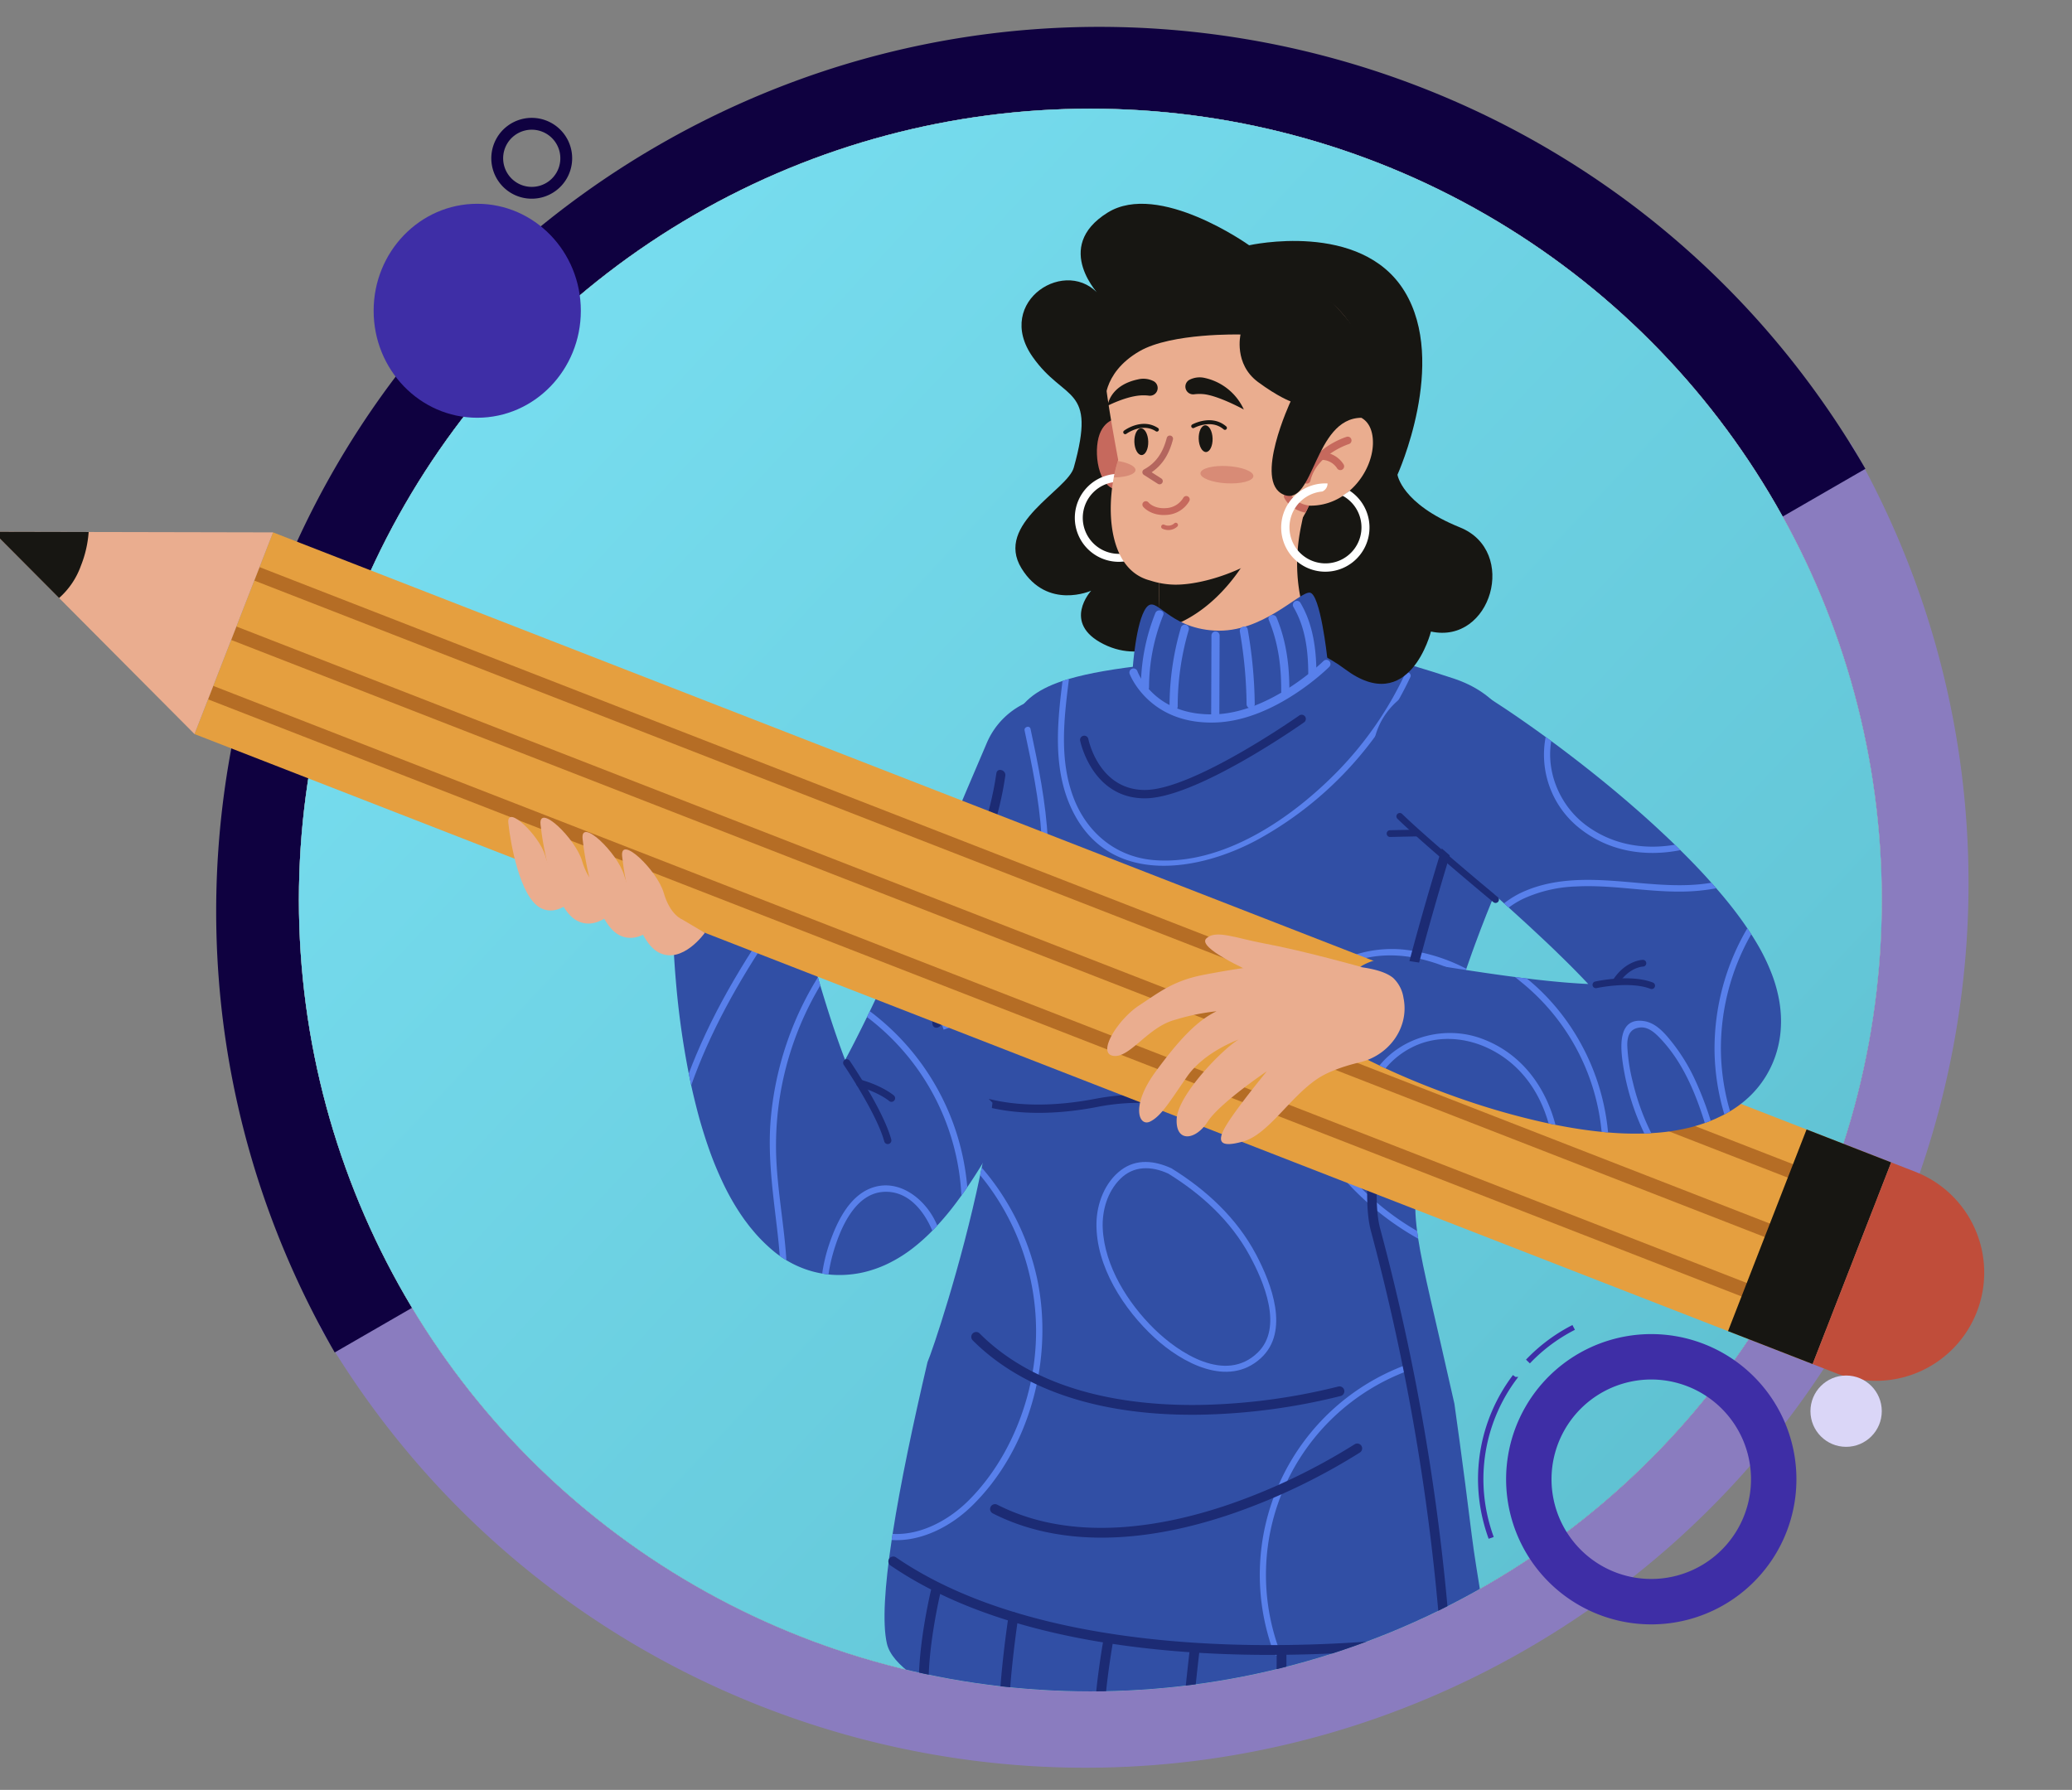 <svg xmlns="http://www.w3.org/2000/svg" xmlns:xlink="http://www.w3.org/1999/xlink" width="610" height="527" viewBox="0 0 610 527">
  <rect x="0" y="0" width="610" height="527" fill="#808080" stroke="none"/>
  <defs>
    <clipPath id="clip-path">
      <rect id="Rectángulo_35551" data-name="Rectángulo 35551" width="610" height="527" transform="translate(810 3641)" fill="#fff" stroke="#707070" stroke-width="1"/>
    </clipPath>
    <clipPath id="clip-path-2">
      <circle id="Elipse_5077" data-name="Elipse 5077" cx="233" cy="233" r="233" transform="translate(897.999 3673)" fill="#fff" stroke="#707070" stroke-width="1"/>
    </clipPath>
    <linearGradient id="linear-gradient" x1="0.176" y1="0.11" x2="1.237" y2="1.102" gradientUnits="objectBoundingBox">
      <stop offset="0" stop-color="#77ddef"/>
      <stop offset="0.576" stop-color="#64c7d8"/>
      <stop offset="1" stop-color="#50afbf"/>
    </linearGradient>
  </defs>
  <g id="img9" transform="translate(-810 -3641)" clip-path="url(#clip-path)">
    <g id="Grupo_138612" data-name="Grupo 138612">
      <g id="Grupo_133757" data-name="Grupo 133757" transform="translate(1034.094 4256.673) rotate(-120)">
        <path id="Sustracción_30" data-name="Sustracción 30" d="M0,520.347V0A262.1,262.1,0,0,1,52.434,5.286a258.863,258.863,0,0,1,48.837,15.16,260.2,260.2,0,0,1,44.194,23.988A262.041,262.041,0,0,1,183.971,76.2a262.036,262.036,0,0,1,31.77,38.5A260.192,260.192,0,0,1,239.728,158.9a258.858,258.858,0,0,1,15.16,48.837,262.1,262.1,0,0,1,5.286,52.434,262.1,262.1,0,0,1-5.286,52.434,258.856,258.856,0,0,1-15.16,48.837,260.19,260.19,0,0,1-23.988,44.194,262.041,262.041,0,0,1-31.77,38.5,262.047,262.047,0,0,1-38.505,31.77A260.2,260.2,0,0,1,101.271,499.9a258.867,258.867,0,0,1-48.837,15.16A262.1,262.1,0,0,1,0,520.347Z" transform="translate(260.174 520.347) rotate(180)" fill="#8a7cbf"/>
        <path id="Sustracción_31" data-name="Sustracción 31" d="M0,520.346V0A262.1,262.1,0,0,1,52.434,5.286a258.867,258.867,0,0,1,48.837,15.16,260.2,260.2,0,0,1,44.194,23.988A262.045,262.045,0,0,1,183.971,76.2a262.041,262.041,0,0,1,31.77,38.5A260.192,260.192,0,0,1,239.728,158.9a258.857,258.857,0,0,1,15.16,48.837,262.1,262.1,0,0,1,5.286,52.434,262.094,262.094,0,0,1-5.286,52.434,258.853,258.853,0,0,1-15.16,48.837,260.185,260.185,0,0,1-23.988,44.194,262.042,262.042,0,0,1-31.77,38.5,262.046,262.046,0,0,1-38.505,31.769A260.2,260.2,0,0,1,101.271,499.9a258.87,258.87,0,0,1-48.837,15.16A262.1,262.1,0,0,1,0,520.346Z" transform="translate(251.103 0)" fill="#0f0140"/>
      </g>
      <g id="Elipse_5048" data-name="Elipse 5048" transform="translate(897.999 3673)" fill="#fff" stroke="#707070" stroke-width="1">
        <circle cx="233" cy="233" r="233" stroke="none"/>
        <circle cx="233" cy="233" r="232.5" fill="none"/>
      </g>
      <g id="Enmascarar_grupo_125" data-name="Enmascarar grupo 125" clip-path="url(#clip-path-2)">
        <g id="Grupo_138081" data-name="Grupo 138081" transform="translate(358.735 3610.899)">
          <circle id="Elipse_5078" data-name="Elipse 5078" cx="240.106" cy="240.106" r="240.106" transform="translate(532.158 62.101)" fill="url(#linear-gradient)"/>
          <g id="Grupo_138091" data-name="Grupo 138091" transform="translate(649.23 234.986)">
            <g id="Grupo_138082" data-name="Grupo 138082">
              <g id="Grupo_138081-2" data-name="Grupo 138081">
                <path id="Trazado_158164" data-name="Trazado 158164" d="M651.6,149.8A22.8,22.8,0,0,0,621.68,161.83l-.1.235-5.9,13.824-5.889,13.959c-3.943,9.294-7.882,18.551-11.893,27.685-3.493,7.895-7.018,15.724-10.654,23.286-.283.576-.558,1.139-.839,1.71v.005c-.288.593-.576,1.189-.871,1.785-1.833,3.7-3.668,7.354-5.563,10.829-.383-.976-.751-1.965-1.114-2.967-2.211-6.047-4.252-12.432-6.2-18.962q-.357-1.191-.709-2.4c-.6-2.021-1.189-4.061-1.77-6.107q-2.009-7.121-3.969-14.367l-.8-2.96-.626-2.324-.526-1.953-.989-3.611-.488-1.79c-.158-.571-.338-1.222-.483-1.685l-.406-1.282a16.68,16.68,0,0,0-32.55,4.424l-.088,2.166-.058,2.058c-.03,1.372-.068,2.732-.068,4.089-.02,2.712.025,5.416.088,8.125.155,5.4.451,10.817.919,16.237a247.763,247.763,0,0,0,3.8,27.324q.346,1.728.719,3.468.237,1.089.488,2.178c.659,2.8,1.36,5.634,2.173,8.493.831,2.862,1.745,5.754,2.8,8.713s2.3,5.972,3.768,9.1a71.167,71.167,0,0,0,5.558,9.808l.9,1.292.994,1.32.5.658.558.676,1.132,1.352a49.177,49.177,0,0,0,5.759,5.556l.108.083.2.158.418.318.689.5.163.12c.538.386,1.164.789,1.8,1.169l.045.025a30.141,30.141,0,0,0,4.257,2.128,29.106,29.106,0,0,0,6.24,1.778c.621.113,1.239.193,1.853.263s1.2.113,1.785.138a31.868,31.868,0,0,0,8.951-.864,34.9,34.9,0,0,0,6.535-2.329,41.556,41.556,0,0,0,8.18-5.158,56.13,56.13,0,0,0,5.128-4.65l.042-.045c.488-.5.964-1,1.415-1.49A82.3,82.3,0,0,0,612.816,297c.476-.638.939-1.269,1.389-1.9.6-.831,1.172-1.652,1.728-2.471.789-1.159,1.547-2.3,2.279-3.443,1.64-2.556,3.175-5.065,4.615-7.582,2.867-5.02,5.508-9.953,7.955-14.91s4.777-9.87,6.961-14.815q3.305-7.41,6.31-14.835,6.047-14.854,11.167-29.853,2.584-7.5,4.945-15.073c.784-2.529,1.565-5.058,2.3-7.6l1.1-3.838c.381-1.3.706-2.536,1.089-3.944A22.8,22.8,0,0,0,651.6,149.8Z" transform="translate(-529.128 -147.966)" fill="#314fa5"/>
              </g>
            </g>
            <g id="Grupo_138083" data-name="Grupo 138083" transform="translate(4.812 57.098)">
              <path id="Trazado_158165" data-name="Trazado 158165" d="M562.523,173.094c-9.99,13.864-19.255,28.268-26.223,43.91-1.652,3.713-3.172,7.492-4.532,11.337q-.375-1.739-.719-3.468,1.033-2.764,2.178-5.471c7.336-17.447,17.59-33.359,28.669-48.632Z" transform="translate(-531.05 -170.77)" fill="#5880eb"/>
            </g>
            <g id="Grupo_138084" data-name="Grupo 138084" transform="translate(28.655 82.855)">
              <path id="Trazado_158166" data-name="Trazado 158166" d="M546.676,203.006a91.58,91.58,0,0,0-4.2,31.053c.4,10.153,2.366,20.176,2.992,30.309-.638-.381-1.264-.784-1.8-1.169l-.163-.12c-.2-2.772-.493-5.534-.814-8.268-1.257-10.736-2.767-21.4-1.815-32.227a94.86,94.86,0,0,1,13.871-41.526q.349,1.206.709,2.4A92.268,92.268,0,0,0,546.676,203.006Z" transform="translate(-540.572 -181.057)" fill="#5880eb"/>
            </g>
            <g id="Grupo_138085" data-name="Grupo 138085" transform="translate(44.09 144.137)">
              <path id="Trazado_158167" data-name="Trazado 158167" d="M580.626,217.357c-.451.488-.926.989-1.415,1.49l-.042.045c-2.574-6.109-7.374-12-14.572-11.438-8.338.651-12.569,10.912-14.572,17.74a48.392,48.392,0,0,0-1.435,6.56c-.613-.07-1.232-.15-1.853-.263a48.4,48.4,0,0,1,2.136-8.856c2.266-6.605,6.189-14.85,13.621-16.733,7.3-1.853,14.109,3.548,17.294,9.69C580.088,216.175,580.371,216.761,580.626,217.357Z" transform="translate(-546.737 -205.532)" fill="#5880eb"/>
            </g>
            <g id="Grupo_138086" data-name="Grupo 138086" transform="translate(57.28 92.853)">
              <path id="Trazado_158168" data-name="Trazado 158168" d="M581.53,236.862c-.556.819-1.132,1.64-1.728,2.471A70.252,70.252,0,0,0,552,186.765v-.005c.28-.571.556-1.134.839-1.71A72.3,72.3,0,0,1,581.53,236.862Z" transform="translate(-552.005 -185.05)" fill="#5880eb"/>
            </g>
            <g id="Grupo_138088" data-name="Grupo 138088" transform="translate(50.253 106.991)">
              <g id="Grupo_138087" data-name="Grupo 138087">
                <path id="Trazado_158169" data-name="Trazado 158169" d="M562.358,215.676a1.072,1.072,0,0,1-1.052-.789c-2.228-8.215-11.826-22.382-11.923-22.525a1.067,1.067,0,0,1,1.765-1.2c.4.593,9.9,14.6,12.219,23.166a1.07,1.07,0,0,1-.751,1.309A1.148,1.148,0,0,1,562.358,215.676Z" transform="translate(-549.198 -190.697)" fill="#1c2b74"/>
              </g>
            </g>
            <g id="Grupo_138090" data-name="Grupo 138090" transform="translate(54.074 112.974)">
              <g id="Grupo_138089" data-name="Grupo 138089">
                <path id="Trazado_158170" data-name="Trazado 158170" d="M561.164,199.648a1.064,1.064,0,0,1-.721-.26h0c-.028-.025-2.947-2.5-8.944-4.209a1.066,1.066,0,1,1,.584-2.051c6.5,1.853,9.63,4.537,9.76,4.652a1.063,1.063,0,0,1,.1,1.5A1.049,1.049,0,0,1,561.164,199.648Z" transform="translate(-550.724 -193.086)" fill="#1c2b74"/>
              </g>
            </g>
          </g>
          <g id="Grupo_138552" data-name="Grupo 138552" transform="translate(661.55 90.101)">
            <g id="Grupo_138458" data-name="Grupo 138458" transform="translate(50.121 130.873)">
              <g id="Grupo_138372" data-name="Grupo 138372">
                <g id="Grupo_138371" data-name="Grupo 138371">
                  <g id="Grupo_138370" data-name="Grupo 138370">
                    <g id="Grupo_138369" data-name="Grupo 138369">
                      <g id="Grupo_138368" data-name="Grupo 138368">
                        <g id="Grupo_138367" data-name="Grupo 138367">
                          <g id="Grupo_138366" data-name="Grupo 138366">
                            <path id="Trazado_158199" data-name="Trazado 158199" d="M554.76,435.407c2.879,12.662,39.248,26.045,76.993,30.7,35.572,4.382,70.8,2.108,89.124-2.5s9.049-35.885,6.079-60c-2.679-21.778-5.115-38.787-5.115-38.787-5.874-26.27-9.224-39.235-10.669-48.617-.12-.781-.23-1.532-.32-2.266-1.157-8.979-.411-15.113,1.595-28.526,1.775-11.893,6.23-29.065,12.256-46.782.21-.629.423-1.259.648-1.89.551-1.6,1.114-3.217,1.7-4.825.283-.794.576-1.582.866-2.376,2.158-5.879,4.472-11.736,6.9-17.377,10.571-24.635,12.274-52.388-13.148-60.868-16.616-5.541-31.045-8.924-31.045-8.924l-58.45,4.845c-10.306,1.152-18,2.471-23.8,4.181-.653.193-1.292.393-1.9.6-16.583,5.533-16.1,14.97-19.843,34.731-5.093,26.906-19.815,51.739-16.18,64.832.135.473.273.951.431,1.417.183.571.383,1.134.588,1.693,3.533,9.369,10.571,17.474,13.275,20.371.691.739,1.1,1.139,1.1,1.139-.005.055-.012.11-.018.175-.042.438-.1.9-.158,1.382-.23,1.855-.553,4.056-.964,6.552-.6,3.651-1.279,7.329-2.018,10.984-.153.746-.3,1.49-.468,2.236-5.631,26.931-14.219,52.183-15.5,55.044-4.231,18.038-7.977,35.79-10.273,50.568-.093.606-.183,1.214-.273,1.808C554.131,418.519,553.4,429.413,554.76,435.407Z" transform="translate(-554.066 -142.37)" fill="#314fa5"/>
                          </g>
                        </g>
                      </g>
                    </g>
                  </g>
                </g>
              </g>
              <g id="Grupo_138374" data-name="Grupo 138374" transform="translate(13.561 35.812)">
                <g id="Grupo_138373" data-name="Grupo 138373">
                  <path id="Trazado_158200" data-name="Trazado 158200" d="M581.481,158.386c-1.7,11.936-5.8,23.193-10.514,34.233-5.15,12.063-10.514,24.861-8.29,38.254.285,1.718-2.344,2.456-2.629.726-2.1-12.627,1.943-24.793,6.823-36.3,5.186-12.219,10.1-24.407,11.978-37.638.248-1.73,2.877-.994,2.632.726Z" transform="translate(-559.482 -156.673)" fill="#1c2b74"/>
                </g>
              </g>
              <g id="Grupo_138389" data-name="Grupo 138389" transform="translate(2.096 7.091)">
                <g id="Grupo_138376" data-name="Grupo 138376" transform="translate(14.715 16.012)">
                  <g id="Grupo_138375" data-name="Grupo 138375">
                    <path id="Trazado_158201" data-name="Trazado 158201" d="M560.78,239.1c.183.571.383,1.134.588,1.693,11.13-3.515,20.529-12.639,25.391-23.5,9.267-20.717,4.757-43.757.2-65.042-.243-1.147-2-.656-1.753.483,4.274,19.966,8.6,41.376,1.019,61.124C581.807,225.373,572.315,235.471,560.78,239.1Z" transform="translate(-560.78 -151.597)" fill="#5880eb"/>
                  </g>
                </g>
                <g id="Grupo_138378" data-name="Grupo 138378" transform="translate(115.676 81.487)">
                  <g id="Grupo_138377" data-name="Grupo 138377">
                    <path id="Trazado_158202" data-name="Trazado 158202" d="M601.542,211.451c3.528,21.706,20.088,41.126,38.895,51.552-.12-.781-.231-1.532-.32-2.266a78.747,78.747,0,0,1-24.135-21.591c-11.347-15.481-21.616-41.867-1.159-54.571,12.755-7.927,26.719-5.431,39.145.854.21-.628.423-1.259.648-1.89a52.5,52.5,0,0,0-17.171-5.5,35.73,35.73,0,0,0-26.386,6.966C602.839,191.478,599.894,201.273,601.542,211.451Z" transform="translate(-601.102 -177.747)" fill="#5880eb"/>
                  </g>
                </g>
                <g id="Grupo_138380" data-name="Grupo 138380" transform="translate(0 145.814)">
                  <g id="Grupo_138379" data-name="Grupo 138379">
                    <path id="Trazado_158203" data-name="Trazado 158203" d="M554.9,313.094c8.563.546,17.316-3.886,23.579-9.99,17.309-16.873,24.215-43.757,19.219-67.128a74.051,74.051,0,0,0-16.28-32.537c-.153.746-.3,1.49-.468,2.236q1.273,1.536,2.456,3.14a72.359,72.359,0,0,1,11.242,62.644c-3.145,11.1-8.9,21.833-17.111,30.016-5.909,5.887-14.207,10.293-22.364,9.813C555.083,311.892,554.993,312.5,554.9,313.094Z" transform="translate(-554.903 -203.438)" fill="#5880eb"/>
                  </g>
                </g>
                <g id="Grupo_138382" data-name="Grupo 138382" transform="translate(108.479 204.015)">
                  <g id="Grupo_138381" data-name="Grupo 138381">
                    <path id="Trazado_158204" data-name="Trazado 158204" d="M641.234,228.5a64.107,64.107,0,0,0-37.17,82.509c.4,1.1-1.354,1.575-1.755.483a65.91,65.91,0,0,1,38.442-84.748c1.092-.423,1.565,1.335.483,1.755Z" transform="translate(-598.228 -226.683)" fill="#5880eb"/>
                  </g>
                </g>
                <g id="Grupo_138384" data-name="Grupo 138384" transform="translate(60.294 144.157)">
                  <g id="Grupo_138383" data-name="Grupo 138383">
                    <path id="Trazado_158205" data-name="Trazado 158205" d="M601.071,204.651c10.276,6.362,19.232,14.635,24.926,25.411,4.509,8.531,9.96,22.595,1.412,30.457-9.7,8.926-23.406,1.3-31.345-6.012-9.029-8.313-17.274-20.992-17.076-33.689.09-5.809,2.486-12.089,7.256-15.667,4.539-3.405,9.93-2.762,14.828-.5,1.059.488.138,2.056-.919,1.567-4.91-2.266-10.221-2.444-14.229,1.62-3.753,3.808-5.333,9.3-5.085,14.542.526,11.064,7.4,21.931,15.108,29.508,7.361,7.234,21.055,16.15,30.494,7.033,7.639-7.379,1.8-20.97-2.4-28.659-5.563-10.183-14.1-17.983-23.892-24.044-.994-.613-.08-2.186.919-1.567Z" transform="translate(-578.984 -202.776)" fill="#5880eb"/>
                  </g>
                </g>
                <g id="Grupo_138386" data-name="Grupo 138386" transform="translate(48.949)">
                  <g id="Grupo_138385" data-name="Grupo 138385">
                    <path id="Trazado_158206" data-name="Trazado 158206" d="M579.492,187.384c11.3,20.567,36.646,16.45,54.056,6.911a106.057,106.057,0,0,0,44.666-47.708c.5-1.049-1.074-1.976-1.57-.916A104.544,104.544,0,0,1,656.9,174.236c-13.528,13.881-33.774,27.853-54.1,26.253-11.19-.879-19.833-8.042-23.762-18.421-4.229-11.182-2.8-23.361-1.327-34.931-.653.193-1.292.393-1.9.6C574.138,161.011,572.806,175.2,579.492,187.384Z" transform="translate(-574.452 -145.202)" fill="#5880eb"/>
                  </g>
                </g>
                <g id="Grupo_138388" data-name="Grupo 138388" transform="translate(65 75.811)">
                  <g id="Grupo_138387" data-name="Grupo 138387">
                    <path id="Trazado_158207" data-name="Trazado 158207" d="M594.4,175.525c7.9,1.5,18.8,6.866,20.612,15.639,1.705,8.255-7.557,11.708-14.187,11.31-7.845-.471-17.247-5.4-19.57-13.468-2.258-7.837,5.7-13.841,12.9-13.513,1.164.055,1.172,1.873,0,1.82-7.3-.336-14.207,6.252-10.128,13.568,3.408,6.114,10.914,9.692,17.73,9.81,7.133.125,15.026-4.893,9.933-12.684-3.869-5.922-11.015-9.439-17.777-10.726-1.149-.22-.661-1.973.483-1.755Z" transform="translate(-580.863 -175.48)" fill="#5880eb"/>
                  </g>
                </g>
              </g>
              <g id="Grupo_138391" data-name="Grupo 138391" transform="translate(142.094 43.909)">
                <g id="Grupo_138390" data-name="Grupo 138390">
                  <path id="Trazado_158208" data-name="Trazado 158208" d="M633.726,407.613a1.409,1.409,0,0,1-1.4-1.295,656.646,656.646,0,0,0-20.389-118.667c-7.361-27.36,23.969-122.733,25.306-126.78a1.408,1.408,0,0,1,2.674.884c-.326.984-32.4,98.616-25.264,125.165a659.241,659.241,0,0,1,20.479,119.17,1.406,1.406,0,0,1-1.289,1.517C633.8,407.61,633.763,407.613,633.726,407.613Z" transform="translate(-610.816 -159.907)" fill="#1c2b74"/>
                </g>
              </g>
              <g id="Grupo_138397" data-name="Grupo 138397" transform="translate(31.074 234.15)">
                <g id="Grupo_138396" data-name="Grupo 138396">
                  <g id="Grupo_138395" data-name="Grupo 138395">
                    <g id="Grupo_138394" data-name="Grupo 138394">
                      <g id="Grupo_138393" data-name="Grupo 138393">
                        <g id="Grupo_138392" data-name="Grupo 138392">
                          <path id="Trazado_158209" data-name="Trazado 158209" d="M599.289,263.6c12.081,0,25.311-2.454,39.358-7.356a183.405,183.405,0,0,0,36.724-17.717,1.44,1.44,0,0,0-1.592-2.4,180.31,180.31,0,0,1-36.14,17.419c-18.9,6.59-46.221,12-69.069.343a1.439,1.439,0,0,0-1.307,2.564C576.6,261.214,587.385,263.6,599.289,263.6Z" transform="translate(-566.476 -235.886)" fill="#1c2b74"/>
                        </g>
                      </g>
                    </g>
                  </g>
                </g>
              </g>
              <g id="Grupo_138403" data-name="Grupo 138403" transform="translate(25.543 201.318)">
                <g id="Grupo_138402" data-name="Grupo 138402">
                  <g id="Grupo_138401" data-name="Grupo 138401">
                    <g id="Grupo_138400" data-name="Grupo 138400">
                      <g id="Grupo_138399" data-name="Grupo 138399">
                        <g id="Grupo_138398" data-name="Grupo 138398">
                          <path id="Trazado_158210" data-name="Trazado 158210" d="M592.936,241.926c11.49,3.736,24.831,5.5,39.706,5.175a183.54,183.54,0,0,0,40.4-5.493,1.439,1.439,0,0,0-.774-2.772,180.391,180.391,0,0,1-39.756,5.388c-20.008.423-47.663-2.882-65.789-21.03a1.44,1.44,0,0,0-2.038,2.036C572.1,232.647,581.618,238.246,592.936,241.926Z" transform="translate(-564.267 -222.774)" fill="#1c2b74"/>
                        </g>
                      </g>
                    </g>
                  </g>
                </g>
              </g>
              <g id="Grupo_138444" data-name="Grupo 138444" transform="translate(1.127 267.42)">
                <g id="Grupo_138408" data-name="Grupo 138408">
                  <g id="Grupo_138407" data-name="Grupo 138407">
                    <g id="Grupo_138406" data-name="Grupo 138406">
                      <g id="Grupo_138405" data-name="Grupo 138405">
                        <g id="Grupo_138404" data-name="Grupo 138404">
                          <path id="Trazado_158211" data-name="Trazado 158211" d="M666.651,278.134A404.266,404.266,0,0,0,729.76,273.2a1.439,1.439,0,0,0-.5-2.834,402.52,402.52,0,0,1-63.963,4.89c-32.492-.118-77.7-4.695-108.527-25.827a1.439,1.439,0,0,0-1.627,2.374c31.446,21.553,77.281,26.215,110.194,26.333Z" transform="translate(-554.516 -249.174)" fill="#1c2b74"/>
                        </g>
                      </g>
                    </g>
                  </g>
                </g>
                <g id="Grupo_138413" data-name="Grupo 138413" transform="translate(159.738 22.788)">
                  <g id="Grupo_138412" data-name="Grupo 138412">
                    <g id="Grupo_138411" data-name="Grupo 138411">
                      <g id="Grupo_138410" data-name="Grupo 138410">
                        <g id="Grupo_138409" data-name="Grupo 138409">
                          <path id="Trazado_158212" data-name="Trazado 158212" d="M619.753,290.94a1.439,1.439,0,0,0,1.4-1.114c2.694-11.54,2.739-29.358,2.742-30.111a1.44,1.44,0,0,0-1.44-1.44h0a1.438,1.438,0,0,0-1.44,1.437c0,.18-.048,18.245-2.664,29.46a1.441,1.441,0,0,0,1.074,1.73A1.48,1.48,0,0,0,619.753,290.94Z" transform="translate(-618.313 -258.275)" fill="#1c2b74"/>
                        </g>
                      </g>
                    </g>
                  </g>
                </g>
                <g id="Grupo_138418" data-name="Grupo 138418" transform="translate(139.229 26.079)">
                  <g id="Grupo_138417" data-name="Grupo 138417">
                    <g id="Grupo_138416" data-name="Grupo 138416">
                      <g id="Grupo_138415" data-name="Grupo 138415">
                        <g id="Grupo_138414" data-name="Grupo 138414">
                          <path id="Trazado_158213" data-name="Trazado 158213" d="M611.562,290.786a1.437,1.437,0,0,0,1.4-1.114c2.7-11.553,2.431-27.975,2.419-28.667a1.423,1.423,0,0,0-1.465-1.415,1.44,1.44,0,0,0-1.412,1.465c0,.168.271,16.761-2.344,27.963a1.438,1.438,0,0,0,1.074,1.728A1.347,1.347,0,0,0,611.562,290.786Z" transform="translate(-610.122 -259.589)" fill="#1c2b74"/>
                        </g>
                      </g>
                    </g>
                  </g>
                </g>
                <g id="Grupo_138423" data-name="Grupo 138423" transform="translate(111.91 27.442)">
                  <g id="Grupo_138422" data-name="Grupo 138422">
                    <g id="Grupo_138421" data-name="Grupo 138421">
                      <g id="Grupo_138420" data-name="Grupo 138420">
                        <g id="Grupo_138419" data-name="Grupo 138419">
                          <path id="Trazado_158214" data-name="Trazado 158214" d="M600.653,291.437a1.439,1.439,0,0,0,1.4-1.112c2.694-11.553,2.451-28.078,2.439-28.777a1.439,1.439,0,0,0-2.877.048c0,.168.248,16.871-2.366,28.076a1.439,1.439,0,0,0,1.074,1.728A1.483,1.483,0,0,0,600.653,291.437Z" transform="translate(-599.211 -260.134)" fill="#1c2b74"/>
                        </g>
                      </g>
                    </g>
                  </g>
                </g>
                <g id="Grupo_138428" data-name="Grupo 138428" transform="translate(86.03 26.08)">
                  <g id="Grupo_138427" data-name="Grupo 138427">
                    <g id="Grupo_138426" data-name="Grupo 138426">
                      <g id="Grupo_138425" data-name="Grupo 138425">
                        <g id="Grupo_138424" data-name="Grupo 138424">
                          <path id="Trazado_158215" data-name="Trazado 158215" d="M590.317,290.786a1.441,1.441,0,0,0,1.435-1.352c.734-11.881,2.674-28.071,2.694-28.231a1.439,1.439,0,1,0-2.857-.346c-.02.163-1.97,16.435-2.712,28.4a1.443,1.443,0,0,0,1.347,1.525Z" transform="translate(-588.875 -259.59)" fill="#1c2b74"/>
                        </g>
                      </g>
                    </g>
                  </g>
                </g>
                <g id="Grupo_138433" data-name="Grupo 138433" transform="translate(60.599 22.788)">
                  <g id="Grupo_138432" data-name="Grupo 138432">
                    <g id="Grupo_138431" data-name="Grupo 138431">
                      <g id="Grupo_138430" data-name="Grupo 138430">
                        <g id="Grupo_138429" data-name="Grupo 138429">
                          <path id="Trazado_158216" data-name="Trazado 158216" d="M580.247,289.884l.1,0a1.438,1.438,0,0,0,1.34-1.532c-.661-9.905,2.649-28.193,2.682-28.376a1.439,1.439,0,1,0-2.832-.518c-.14.764-3.408,18.829-2.722,29.087A1.439,1.439,0,0,0,580.247,289.884Z" transform="translate(-578.718 -258.275)" fill="#1c2b74"/>
                        </g>
                      </g>
                    </g>
                  </g>
                </g>
                <g id="Grupo_138438" data-name="Grupo 138438" transform="translate(32.648 16.397)">
                  <g id="Grupo_138437" data-name="Grupo 138437">
                    <g id="Grupo_138436" data-name="Grupo 138436">
                      <g id="Grupo_138435" data-name="Grupo 138435">
                        <g id="Grupo_138434" data-name="Grupo 138434">
                          <path id="Trazado_158217" data-name="Trazado 158217" d="M568.995,287.413a1.439,1.439,0,0,0,1.44-1.437c0-10.716,2.657-28.421,2.684-28.6a1.438,1.438,0,1,0-2.844-.431c-.113.734-2.719,18.1-2.719,29.027A1.438,1.438,0,0,0,568.995,287.413Z" transform="translate(-567.555 -255.722)" fill="#1c2b74"/>
                        </g>
                      </g>
                    </g>
                  </g>
                </g>
                <g id="Grupo_138443" data-name="Grupo 138443" transform="translate(8.982 8.676)">
                  <g id="Grupo_138442" data-name="Grupo 138442">
                    <g id="Grupo_138441" data-name="Grupo 138441">
                      <g id="Grupo_138440" data-name="Grupo 138440">
                        <g id="Grupo_138439" data-name="Grupo 138439">
                          <path id="Trazado_158218" data-name="Trazado 158218" d="M559.54,281.982a1.439,1.439,0,0,0,1.44-1.435c.042-11.52,3.493-25.987,3.528-26.133a1.44,1.44,0,0,0-2.8-.674c-.145.6-3.563,14.943-3.605,26.8a1.441,1.441,0,0,0,1.432,1.445Z" transform="translate(-558.103 -252.639)" fill="#1c2b74"/>
                        </g>
                      </g>
                    </g>
                  </g>
                </g>
              </g>
              <g id="Grupo_138451" data-name="Grupo 138451" transform="translate(30.678 131.357)">
                <g id="Grupo_138450" data-name="Grupo 138450">
                  <g id="Grupo_138449" data-name="Grupo 138449">
                    <g id="Grupo_138448" data-name="Grupo 138448">
                      <g id="Grupo_138447" data-name="Grupo 138447">
                        <g id="Grupo_138446" data-name="Grupo 138446">
                          <g id="Grupo_138445" data-name="Grupo 138445">
                            <path id="Trazado_158219" data-name="Trazado 158219" d="M567.395,197.458c-.043.438-.1.9-.16,1.385,8.2,1.835,18.769,2.076,31.2-.351,24.5-4.782,44.5,6.52,44.706,6.63a1.208,1.208,0,0,0,.608.165,1.227,1.227,0,0,0,.616-2.294,72.233,72.233,0,0,0-46.4-6.916c-12.885,2.514-23.621,2.118-31.641.068.688.741,1.094,1.139,1.094,1.139Z" transform="translate(-566.318 -194.832)" fill="#1c2b74"/>
                          </g>
                        </g>
                      </g>
                    </g>
                  </g>
                </g>
              </g>
              <g id="Grupo_138457" data-name="Grupo 138457" transform="translate(57.564 19.559)">
                <g id="Grupo_138456" data-name="Grupo 138456">
                  <g id="Grupo_138455" data-name="Grupo 138455">
                    <g id="Grupo_138454" data-name="Grupo 138454">
                      <g id="Grupo_138453" data-name="Grupo 138453">
                        <g id="Grupo_138452" data-name="Grupo 138452">
                          <path id="Trazado_158220" data-name="Trazado 158220" d="M596.14,174.808c14.993,0,45.585-21.473,46.879-22.389a1.231,1.231,0,0,0-1.42-2.011c-.311.22-31.246,21.936-45.46,21.936-13.6,0-16.616-14.855-16.643-15.008a1.232,1.232,0,0,0-2.419.466C577.111,157.972,580.529,174.808,596.14,174.808Z" transform="translate(-577.056 -150.182)" fill="#1c2b74"/>
                        </g>
                      </g>
                    </g>
                  </g>
                </g>
              </g>
            </g>
            <g id="Grupo_138460" data-name="Grupo 138460" transform="translate(88.644)">
              <g id="Grupo_138459" data-name="Grupo 138459">
                <path id="Trazado_158221" data-name="Trazado 158221" d="M638.276,102.32s32.963-7.429,45.775,13.606-2.111,53.945-2.111,53.945,1.189,8.558,18.4,15.514,9.2,34.535-8.543,30.662c0,0-6.315,25.316-25.351,11.039s-47.831-10.251-47.831-10.251-10.739,9.152-23.186,2.929-3.661-15.742-3.661-15.742-12.9,5.806-20.511-6.575c-8.077-13.14,13.511-22.958,15.386-29.666,6.81-24.345-2.714-19.177-12.126-32.623-11.5-16.42,10.358-30.024,19.935-17.827,0,0-14.349-14.362,2.151-24.628C611.675,83.32,638.276,102.32,638.276,102.32Z" transform="translate(-569.451 -90.101)" fill="#171612"/>
              </g>
            </g>
            <g id="Grupo_138549" data-name="Grupo 138549" transform="translate(106.142 21.622)">
              <g id="Grupo_138548" data-name="Grupo 138548">
                <g id="Grupo_138547" data-name="Grupo 138547">
                  <g id="Grupo_138463" data-name="Grupo 138463" transform="translate(6.501 41.522)">
                    <g id="Grupo_138462" data-name="Grupo 138462">
                      <g id="Grupo_138461" data-name="Grupo 138461">
                        <path id="Trazado_158222" data-name="Trazado 158222" d="M585.67,115.32s-4.657-.073-6.154,5.726.456,15.942,6.542,15.349S585.67,115.32,585.67,115.32Z" transform="translate(-579.036 -115.32)" fill="#c6695d"/>
                      </g>
                    </g>
                  </g>
                  <g id="Grupo_138465" data-name="Grupo 138465" transform="translate(0 57.89)">
                    <g id="Grupo_138464" data-name="Grupo 138464">
                      <path id="Trazado_158223" data-name="Trazado 158223" d="M589.395,147.764a12.954,12.954,0,1,1,12.955-12.952A12.969,12.969,0,0,1,589.395,147.764Zm0-23.564A10.609,10.609,0,1,0,600,134.812,10.621,10.621,0,0,0,589.395,124.2Z" transform="translate(-576.44 -121.857)" fill="#fff"/>
                    </g>
                  </g>
                  <g id="Grupo_138470" data-name="Grupo 138470" transform="translate(20.997 69.222)">
                    <g id="Grupo_138467" data-name="Grupo 138467" transform="translate(3.738 19.739)">
                      <g id="Grupo_138466" data-name="Grupo 138466">
                        <line id="Línea_221" data-name="Línea 221" y2="0.005" fill="#eaad8f"/>
                      </g>
                    </g>
                    <g id="Grupo_138469" data-name="Grupo 138469">
                      <g id="Grupo_138468" data-name="Grupo 138468">
                        <path id="Trazado_158224" data-name="Trazado 158224" d="M635.721,167.474s-9.61,14.355-27.117,15.088c-22.242.929-23.779-8.773-23.779-8.773a41.646,41.646,0,0,0,2.669-8.9c.22-1.187.4-2.411.548-3.683a101.037,101.037,0,0,0,.548-11.713c0-1.037-.008-2.116-.028-3.227v-.133c15.546-2.051,28.654-7.519,38.294-17.855l2.416-1.124,1.628-.766.193.914-.576,2.792C627.764,143.211,629.635,154.5,635.721,167.474Z" transform="translate(-584.826 -126.383)" fill="#eaad8f"/>
                      </g>
                    </g>
                  </g>
                  <g id="Grupo_138473" data-name="Grupo 138473" transform="translate(24.215 81.711)">
                    <g id="Grupo_138472" data-name="Grupo 138472">
                      <g id="Grupo_138471" data-name="Grupo 138471">
                        <path id="Trazado_158225" data-name="Trazado 158225" d="M613.223,131.371c-3.946,6.918-12.69,18.974-27.112,22.329a101.077,101.077,0,0,0,.548-11.713c0-1.037-.008-2.116-.028-3.227.3.065.6.12.906.173C595.751,140.322,605.173,136.972,613.223,131.371Z" transform="translate(-586.111 -131.371)" fill="#171612"/>
                      </g>
                    </g>
                  </g>
                  <g id="Grupo_138474" data-name="Grupo 138474" transform="translate(17.024 92.868)">
                    <path id="Trazado_158226" data-name="Trazado 158226" d="M640.534,154.994s-2.031-18.811-5.12-19.159S621.44,147.8,607.366,147s-17.106-10.784-20.154-6.7-3.974,18.033-3.974,18.033S585.167,170.8,601,171.77,637.73,160.362,640.534,154.994Z" transform="translate(-583.239 -135.827)" fill="#314fa5"/>
                  </g>
                  <g id="Grupo_138476" data-name="Grupo 138476" transform="translate(64.176 95.305)">
                    <g id="Grupo_138475" data-name="Grupo 138475">
                      <path id="Trazado_158227" data-name="Trazado 158227" d="M604.322,137.378c3.7,6.242,4.67,13.621,4.7,20.767a1.2,1.2,0,0,1-2.4,0c-.025-6.73-.884-13.671-4.369-19.555a1.2,1.2,0,0,1,2.076-1.212Z" transform="translate(-602.071 -136.8)" fill="#5880eb"/>
                    </g>
                  </g>
                  <g id="Grupo_138478" data-name="Grupo 138478" transform="translate(57.002 99.46)">
                    <g id="Grupo_138477" data-name="Grupo 138477">
                      <path id="Trazado_158228" data-name="Trazado 158228" d="M601.62,139.254c2.9,7,3.791,14.227,3.746,21.753a1.2,1.2,0,0,1-2.4,0c.043-7.324-.834-14.312-3.661-21.112-.593-1.427,1.733-2.051,2.318-.641Z" transform="translate(-599.206 -138.46)" fill="#5880eb"/>
                    </g>
                  </g>
                  <g id="Grupo_138480" data-name="Grupo 138480" transform="translate(48.561 102.831)">
                    <g id="Grupo_138479" data-name="Grupo 138479">
                      <path id="Trazado_158229" data-name="Trazado 158229" d="M598.174,140.675a134.927,134.927,0,0,1,2.068,22.016,1.2,1.2,0,0,1-2.4,0,131.073,131.073,0,0,0-1.983-21.378c-.268-1.512,2.048-2.161,2.318-.639Z" transform="translate(-595.834 -139.806)" fill="#5880eb"/>
                    </g>
                  </g>
                  <g id="Grupo_138482" data-name="Grupo 138482" transform="translate(40.144 104.337)">
                    <g id="Grupo_138481" data-name="Grupo 138481">
                      <path id="Trazado_158230" data-name="Trazado 158230" d="M594.959,141.568l-.083,23.368a1.2,1.2,0,0,1-2.4,0q.041-11.684.082-23.368a1.2,1.2,0,0,1,2.4,0Z" transform="translate(-592.473 -140.407)" fill="#5880eb"/>
                    </g>
                  </g>
                  <g id="Grupo_138483" data-name="Grupo 138483" transform="translate(16.074 112.657)">
                    <path id="Trazado_158231" data-name="Trazado 158231" d="M606.932,162.2c.493,0,1-.01,1.507-.03,17.3-.694,32.615-15.734,33.259-16.373a1.209,1.209,0,0,0-1.705-1.715c-.153.15-15.3,15.018-31.651,15.674-17.968.706-22.935-12.151-23.138-12.7a1.209,1.209,0,0,0-2.271.831C582.988,148.031,588.371,162.2,606.932,162.2Z" transform="translate(-582.86 -143.73)" fill="#5880eb"/>
                  </g>
                  <g id="Grupo_138485" data-name="Grupo 138485" transform="translate(27.885 102.341)">
                    <g id="Grupo_138484" data-name="Grupo 138484">
                      <path id="Trazado_158232" data-name="Trazado 158232" d="M593.241,141.092a79.557,79.557,0,0,0-3.26,22.557,1.2,1.2,0,0,1-2.4,0,81.841,81.841,0,0,1,3.348-23.2,1.2,1.2,0,0,1,2.316.638Z" transform="translate(-587.577 -139.61)" fill="#5880eb"/>
                    </g>
                  </g>
                  <g id="Grupo_138487" data-name="Grupo 138487" transform="translate(19.45 98.099)">
                    <g id="Grupo_138486" data-name="Grupo 138486">
                      <path id="Trazado_158233" data-name="Trazado 158233" d="M590.773,139.358a57.169,57.169,0,0,0-4.161,21.187,1.2,1.2,0,0,1-2.4,0,59.021,59.021,0,0,1,4.249-21.829c.568-1.417,2.894-.8,2.316.641Z" transform="translate(-584.208 -137.916)" fill="#5880eb"/>
                    </g>
                  </g>
                  <g id="Grupo_138490" data-name="Grupo 138490" transform="translate(8.833)">
                    <g id="Grupo_138489" data-name="Grupo 138489">
                      <g id="Grupo_138488" data-name="Grupo 138488">
                        <path id="Trazado_158234" data-name="Trazado 158234" d="M658.894,147.97c-.32,8.278-7.717,18.148-18.558,18.033h-.293c-.19.468-.413.926-.641,1.4-.1.2-.2.408-.306.611a.618.618,0,0,1-.033.055c-7.286,13.806-27.645,21.313-38.5,21.19a24.67,24.67,0,0,1-7.271-1.229c-11.4-2.937-12.947-18.543-10.691-30.342a45.6,45.6,0,0,1,1.209-4.842c.035-.1.065-.205.1-.31,0,0-3.215-16.746-3.839-24.022-1.2-14.1,7.4-28.053,38.286-29.678s37.533,17.767,39.305,27.983c.3,1.705-.426,11.753-2.171,13.31C658.358,141.726,659,145.186,658.894,147.97Z" transform="translate(-579.968 -98.737)" fill="#eaad8f"/>
                      </g>
                    </g>
                  </g>
                  <g id="Grupo_138502" data-name="Grupo 138502" transform="translate(34.276 42.103)">
                    <g id="Grupo_138495" data-name="Grupo 138495" transform="translate(2.189 1.494)">
                      <g id="Grupo_138494" data-name="Grupo 138494">
                        <g id="Grupo_138493" data-name="Grupo 138493">
                          <g id="Grupo_138492" data-name="Grupo 138492">
                            <g id="Grupo_138491" data-name="Grupo 138491">
                              <path id="Trazado_158235" data-name="Trazado 158235" d="M595.1,120.025c.065,2.173-.8,3.964-1.928,4s-2.1-1.7-2.163-3.876.8-3.964,1.925-4S595.033,117.849,595.1,120.025Z" transform="translate(-591.004 -116.149)" fill="#171612"/>
                            </g>
                          </g>
                        </g>
                      </g>
                    </g>
                    <g id="Grupo_138501" data-name="Grupo 138501">
                      <g id="Grupo_138500" data-name="Grupo 138500">
                        <g id="Grupo_138499" data-name="Grupo 138499">
                          <g id="Grupo_138498" data-name="Grupo 138498">
                            <g id="Grupo_138497" data-name="Grupo 138497">
                              <g id="Grupo_138496" data-name="Grupo 138496">
                                <path id="Trazado_158236" data-name="Trazado 158236" d="M590.461,117.835a.567.567,0,0,1-.26-.243.575.575,0,0,1,.225-.781c.233-.13,5.754-3.1,10.005.573a.576.576,0,0,1-.754.871c-3.648-3.16-8.646-.466-8.7-.438A.572.572,0,0,1,590.461,117.835Z" transform="translate(-590.129 -115.552)" fill="#171612"/>
                              </g>
                            </g>
                          </g>
                        </g>
                      </g>
                    </g>
                  </g>
                  <g id="Grupo_138513" data-name="Grupo 138513" transform="translate(14.262 43.179)">
                    <g id="Grupo_138506" data-name="Grupo 138506" transform="translate(3.264 1.31)">
                      <g id="Grupo_138505" data-name="Grupo 138505">
                        <g id="Grupo_138504" data-name="Grupo 138504">
                          <g id="Grupo_138503" data-name="Grupo 138503">
                            <path id="Trazado_158237" data-name="Trazado 158237" d="M587.532,120.381c.065,2.173-.8,3.964-1.925,4s-2.1-1.7-2.163-3.876.8-3.966,1.928-4S587.467,118.205,587.532,120.381Z" transform="translate(-583.44 -116.505)" fill="#171612"/>
                          </g>
                        </g>
                      </g>
                    </g>
                    <g id="Grupo_138512" data-name="Grupo 138512">
                      <g id="Grupo_138511" data-name="Grupo 138511">
                        <g id="Grupo_138510" data-name="Grupo 138510">
                          <g id="Grupo_138509" data-name="Grupo 138509">
                            <g id="Grupo_138508" data-name="Grupo 138508">
                              <g id="Grupo_138507" data-name="Grupo 138507">
                                <path id="Trazado_158238" data-name="Trazado 158238" d="M582.539,118.994a.6.6,0,0,1-.29-.205.578.578,0,0,1,.12-.806c.213-.16,5.276-3.856,9.988-.786a.575.575,0,0,1-.629.964c-4.046-2.637-8.628.711-8.673.746A.581.581,0,0,1,582.539,118.994Z" transform="translate(-582.136 -115.982)" fill="#171612"/>
                              </g>
                            </g>
                          </g>
                        </g>
                      </g>
                    </g>
                  </g>
                  <g id="Grupo_138517" data-name="Grupo 138517" transform="translate(61.552 63.379)">
                    <g id="Grupo_138516" data-name="Grupo 138516">
                      <g id="Grupo_138515" data-name="Grupo 138515">
                        <g id="Grupo_138514" data-name="Grupo 138514">
                          <path id="Trazado_158239" data-name="Trazado 158239" d="M608.67,127.937h-.291c-.193.468-.413.929-.643,1.4-.1.2-.2.408-.305.611a.211.211,0,0,1-.033.055,9.941,9.941,0,0,1-4.119-1.815,7.953,7.953,0,0,1-2.116-2.476,1.119,1.119,0,0,1,1.961-1.079,6.008,6.008,0,0,0,2.576,2.434,8.149,8.149,0,0,0,1.928.686A9.953,9.953,0,0,0,608.67,127.937Z" transform="translate(-601.023 -124.05)" fill="#c6695d"/>
                        </g>
                      </g>
                    </g>
                  </g>
                  <g id="Grupo_138520" data-name="Grupo 138520" transform="translate(11.47 54.106)" opacity="0.5">
                    <g id="Grupo_138519" data-name="Grupo 138519">
                      <g id="Grupo_138518" data-name="Grupo 138518">
                        <path id="Trazado_158240" data-name="Trazado 158240" d="M587.411,123.053c-.07,1.229-2.812,2.1-6.39,2.136a45.6,45.6,0,0,1,1.209-4.842C585.3,120.857,587.476,121.931,587.411,123.053Z" transform="translate(-581.021 -120.346)" fill="#c6695d"/>
                      </g>
                    </g>
                  </g>
                  <g id="Grupo_138523" data-name="Grupo 138523" transform="translate(60.846 60.706)">
                    <g id="Grupo_138522" data-name="Grupo 138522">
                      <g id="Grupo_138521" data-name="Grupo 138521">
                        <path id="Trazado_158241" data-name="Trazado 158241" d="M620.832,125.145c-.7.491-1.4.987-2.116,1.455a10.6,10.6,0,1,1-5.962-1.227A2.555,2.555,0,0,0,614.3,123c-.2-.01-.4-.018-.606-.018a13,13,0,1,0,7.136,2.163Z" transform="translate(-600.741 -122.982)" fill="#fff"/>
                      </g>
                    </g>
                  </g>
                  <g id="Grupo_138526" data-name="Grupo 138526" transform="translate(25.433 72.292)">
                    <g id="Grupo_138525" data-name="Grupo 138525">
                      <g id="Grupo_138524" data-name="Grupo 138524">
                        <path id="Trazado_158242" data-name="Trazado 158242" d="M589.007,129.752a3.894,3.894,0,0,0,2.354-1.039.651.651,0,0,0-.932-.909,2.641,2.641,0,0,1-2.922.386.65.65,0,1,0-.518,1.192A4.232,4.232,0,0,0,589.007,129.752Z" transform="translate(-586.597 -127.609)" fill="#c6695d"/>
                      </g>
                    </g>
                  </g>
                  <g id="Grupo_138529" data-name="Grupo 138529" transform="translate(19.898 64.397)">
                    <g id="Grupo_138528" data-name="Grupo 138528">
                      <g id="Grupo_138527" data-name="Grupo 138527">
                        <path id="Trazado_158243" data-name="Trazado 158243" d="M591.493,130.049l.11-.008a8.228,8.228,0,0,0,6.625-4.131,1.007,1.007,0,0,0-1.8-.9,6.22,6.22,0,0,1-4.992,3.027l-.093.008c-3.568.265-5.15-1.645-5.165-1.665a1.006,1.006,0,1,0-1.567,1.262C584.7,127.753,586.883,130.392,591.493,130.049Z" transform="translate(-584.387 -124.456)" fill="#c6695d"/>
                      </g>
                    </g>
                  </g>
                  <g id="Grupo_138531" data-name="Grupo 138531" transform="translate(19.89 46.618)">
                    <g id="Grupo_138530" data-name="Grupo 138530">
                      <path id="Trazado_158244" data-name="Trazado 158244" d="M589.445,131.717a.952.952,0,0,1-.5-.145l-4.124-2.632a.937.937,0,0,1,.058-1.615c3.4-1.835,5.523-4.78,6.683-9.267a.939.939,0,1,1,1.818.471c-1.147,4.427-3.157,7.529-6.277,9.64l2.852,1.82a.937.937,0,0,1-.506,1.728Z" transform="translate(-584.384 -117.355)" fill="#b4665e"/>
                    </g>
                  </g>
                  <g id="Grupo_138533" data-name="Grupo 138533" transform="translate(32.541 29.498)">
                    <g id="Grupo_138532" data-name="Grupo 138532">
                      <path id="Trazado_158245" data-name="Trazado 158245" d="M592.014,115.494a2.28,2.28,0,0,1-1.395-4.254,6.607,6.607,0,0,1,4.607-.543,16.547,16.547,0,0,1,11.427,9.272s-7.7-4.221-12.084-4.539A12.711,12.711,0,0,0,592.014,115.494Z" transform="translate(-589.436 -110.518)" fill="#171612"/>
                    </g>
                  </g>
                  <g id="Grupo_138535" data-name="Grupo 138535" transform="translate(9.65 29.903)">
                    <g id="Grupo_138534" data-name="Grupo 138534">
                      <path id="Trazado_158246" data-name="Trazado 158246" d="M592.465,115.653a2.279,2.279,0,0,0,1.4-4.252,6.609,6.609,0,0,0-4.607-.543c-8.418,1.76-8.961,7.769-8.961,7.769s5.236-2.717,9.617-3.037A12.7,12.7,0,0,1,592.465,115.653Z" transform="translate(-580.294 -110.68)" fill="#171612"/>
                    </g>
                  </g>
                  <g id="Grupo_138538" data-name="Grupo 138538" transform="translate(36.978 55.57)" opacity="0.5">
                    <g id="Grupo_138537" data-name="Grupo 138537">
                      <g id="Grupo_138536" data-name="Grupo 138536">
                        <path id="Trazado_158247" data-name="Trazado 158247" d="M591.21,123.067c-.078,1.4,3.348,2.737,7.654,2.977s7.862-.7,7.94-2.1-3.348-2.734-7.654-2.977S591.29,121.665,591.21,123.067Z" transform="translate(-591.208 -120.931)" fill="#c6695d"/>
                      </g>
                    </g>
                  </g>
                  <g id="Grupo_138542" data-name="Grupo 138542" transform="translate(67.166 46.945)">
                    <g id="Grupo_138541" data-name="Grupo 138541">
                      <g id="Grupo_138540" data-name="Grupo 138540">
                        <g id="Grupo_138539" data-name="Grupo 138539">
                          <path id="Trazado_158248" data-name="Trazado 158248" d="M604.522,131.307a1.115,1.115,0,0,0,.951-.859c1.79-7.732,11.215-10.747,11.31-10.777a1.118,1.118,0,0,0-.661-2.136c-.438.135-10.744,3.413-12.827,12.409a1.119,1.119,0,0,0,.836,1.342A1.15,1.15,0,0,0,604.522,131.307Z" transform="translate(-603.265 -117.486)" fill="#c6695d"/>
                        </g>
                      </g>
                    </g>
                  </g>
                  <g id="Grupo_138546" data-name="Grupo 138546" transform="translate(71.41 51.54)">
                    <g id="Grupo_138545" data-name="Grupo 138545">
                      <g id="Grupo_138544" data-name="Grupo 138544">
                        <g id="Grupo_138543" data-name="Grupo 138543">
                          <path id="Trazado_158249" data-name="Trazado 158249" d="M611.858,124.572a1.12,1.12,0,0,0,.836-1.658,7.68,7.68,0,0,0-6.618-3.593,1.118,1.118,0,1,0,.005,2.236,5.43,5.43,0,0,1,4.662,2.451A1.119,1.119,0,0,0,611.858,124.572Z" transform="translate(-604.96 -119.321)" fill="#c6695d"/>
                        </g>
                      </g>
                    </g>
                  </g>
                </g>
              </g>
            </g>
            <g id="Grupo_138551" data-name="Grupo 138551" transform="translate(112.562 19.328)">
              <g id="Grupo_138550" data-name="Grupo 138550">
                <path id="Trazado_158250" data-name="Trazado 158250" d="M621.366,116.984s-2.03,8.678,5.161,13.994c5.959,4.4,9.592,5.7,9.592,5.7s-11.052,23.614-2.086,27.447,8.914-22.492,22.913-22.625c0,0,5.078-.851,4.923-9.675s-14.149-34.47-37.177-34-43.885,10.947-45.34,27.054,2.138,13.085,2.138,13.085-1.247-9.459,10.133-16.057C601.065,116.435,621.366,116.984,621.366,116.984Z" transform="translate(-579.004 -97.82)" fill="#171612"/>
              </g>
            </g>
          </g>
        </g>
      </g>
      <g id="Grupo_138553" data-name="Grupo 138553" transform="translate(808 3797.581)">
        <g id="Grupo_138572" data-name="Grupo 138572">
          <g id="Grupo_138562" data-name="Grupo 138562" transform="translate(59.264 0.169)">
            <g id="Grupo_138554" data-name="Grupo 138554" transform="translate(0 0)">
              <g id="Grupo_138553-2" data-name="Grupo 138553">
                <rect id="Rectángulo_35546" data-name="Rectángulo 35546" width="63.726" height="511.22" transform="translate(0 59.383) rotate(-68.724)" fill="#e59f3f"/>
              </g>
            </g>
            <g id="Grupo_138561" data-name="Grupo 138561" transform="translate(3.981 10.229)">
              <g id="Grupo_138556" data-name="Grupo 138556" transform="translate(0 34.971)">
                <g id="Grupo_138555" data-name="Grupo 138555" transform="translate(0 0)">
                  <rect id="Rectángulo_35547" data-name="Rectángulo 35547" width="4.248" height="511.221" transform="translate(0 3.959) rotate(-68.724)" fill="#b56d25"/>
                </g>
              </g>
              <g id="Grupo_138558" data-name="Grupo 138558" transform="translate(6.81 17.484)">
                <g id="Grupo_138557" data-name="Grupo 138557" transform="translate(0 0)">
                  <rect id="Rectángulo_35548" data-name="Rectángulo 35548" width="4.248" height="511.22" transform="translate(0 3.959) rotate(-68.724)" fill="#b56d25"/>
                </g>
              </g>
              <g id="Grupo_138560" data-name="Grupo 138560" transform="translate(13.618 0)">
                <g id="Grupo_138559" data-name="Grupo 138559" transform="translate(0)">
                  <rect id="Rectángulo_35549" data-name="Rectángulo 35549" width="4.248" height="511.22" transform="translate(0 3.959) rotate(-68.724)" fill="#b56d25"/>
                </g>
              </g>
            </g>
          </g>
          <g id="Grupo_138564" data-name="Grupo 138564" transform="translate(510.731 175.967)">
            <g id="Grupo_138563" data-name="Grupo 138563" transform="translate(0 0)">
              <rect id="Rectángulo_35550" data-name="Rectángulo 35550" width="63.726" height="26.733" transform="translate(0 59.383) rotate(-68.724)" fill="#171612"/>
            </g>
          </g>
          <g id="Grupo_138566" data-name="Grupo 138566" transform="translate(535.641 185.668)">
            <g id="Grupo_138565" data-name="Grupo 138565">
              <path id="Trazado_158251" data-name="Trazado 158251" d="M663.192,262.211l7.091,2.759a31.862,31.862,0,0,0,41.253-18.13h0a31.863,31.863,0,0,0-18.13-41.253l-7.088-2.759Z" transform="translate(-663.192 -202.827)" fill="#c04d3a"/>
            </g>
          </g>
          <g id="Grupo_138571" data-name="Grupo 138571">
            <g id="Grupo_138568" data-name="Grupo 138568" transform="translate(0 0.001)">
              <g id="Grupo_138567" data-name="Grupo 138567">
                <path id="Trazado_158252" data-name="Trazado 158252" d="M531.651,128.842l-23.123,59.382-33-33.162-6.866-6.9-19.395-19.491,28.1.058,10.945.022Z" transform="translate(-449.264 -128.674)" fill="#eaad8f"/>
              </g>
            </g>
            <g id="Grupo_138570" data-name="Grupo 138570" transform="translate(0.001)">
              <g id="Grupo_138569" data-name="Grupo 138569">
                <path id="Trazado_158253" data-name="Trazado 158253" d="M477.366,128.734a33.168,33.168,0,0,1-2.306,9.988,22.993,22.993,0,0,1-6.4,9.445l-19.395-19.492Z" transform="translate(-449.265 -128.674)" fill="#171612"/>
              </g>
            </g>
          </g>
        </g>
      </g>
      <g id="Grupo_138554-2" data-name="Grupo 138554" transform="translate(959.631 3881.549)">
        <g id="Grupo_138575" data-name="Grupo 138575" transform="translate(33.5 9.561)">
          <g id="Grupo_138574" data-name="Grupo 138574">
            <path id="Trazado_158254" data-name="Trazado 158254" d="M547.572,190.58s-6.615,9.4-13.571,5.786-10.1-21.851-10.769-28.329,10.341,4.2,12.236,10.744,5.346,7.8,5.346,7.8Z" transform="translate(-523.203 -166.028)" fill="#eaad8f"/>
          </g>
        </g>
        <g id="Grupo_138577" data-name="Grupo 138577" transform="translate(9.479 0.218)">
          <g id="Grupo_138576" data-name="Grupo 138576">
            <path id="Trazado_158255" data-name="Trazado 158255" d="M537.978,186.847s-6.615,9.4-13.571,5.789-10.1-21.854-10.769-28.328,10.341,4.2,12.236,10.741,5.346,7.8,5.346,7.8Z" transform="translate(-513.609 -162.297)" fill="#eaad8f"/>
          </g>
        </g>
        <g id="Grupo_138579" data-name="Grupo 138579">
          <g id="Grupo_138578" data-name="Grupo 138578">
            <path id="Trazado_158256" data-name="Trazado 158256" d="M531.353,183.9s-5.844,8.3-11.989,5.113-8.924-19.3-9.515-25.023,9.134,3.711,10.809,9.49,4.725,6.888,4.725,6.888Z" transform="translate(-509.824 -162.21)" fill="#eaad8f"/>
          </g>
        </g>
        <g id="Grupo_138581" data-name="Grupo 138581" transform="translate(21.855 4.427)">
          <g id="Grupo_138580" data-name="Grupo 138580">
            <path id="Trazado_158257" data-name="Trazado 158257" d="M542.924,188.528s-6.615,9.4-13.574,5.789-10.1-21.854-10.769-28.328,10.341,4.2,12.236,10.741,5.348,7.8,5.348,7.8Z" transform="translate(-518.552 -163.978)" fill="#eaad8f"/>
          </g>
        </g>
      </g>
      <g id="Grupo_138555-2" data-name="Grupo 138555" transform="translate(1135.986 3842.2)">
        <g id="Grupo_138589" data-name="Grupo 138589" transform="translate(56.715 103.018)">
          <g id="Grupo_138588" data-name="Grupo 138588">
            <g id="Grupo_138587" data-name="Grupo 138587">
              <g id="Grupo_138586" data-name="Grupo 138586">
                <g id="Grupo_138585" data-name="Grupo 138585">
                  <g id="Grupo_138584" data-name="Grupo 138584">
                    <g id="Grupo_138583" data-name="Grupo 138583">
                      <path id="Trazado_158258" data-name="Trazado 158258" d="M602.909,187.638Z" transform="translate(-602.909 -187.638)" fill="#87363e"/>
                    </g>
                  </g>
                </g>
              </g>
            </g>
          </g>
        </g>
        <g id="Grupo_138591" data-name="Grupo 138591" transform="translate(67.287)">
          <g id="Grupo_138590" data-name="Grupo 138590">
            <path id="Trazado_158259" data-name="Trazado 158259" d="M738.159,244.354a37,37,0,0,0-.531-4.62,42.387,42.387,0,0,0-1.953-7.136,58.822,58.822,0,0,0-4.782-9.873c-.488-.814-.977-1.6-1.472-2.366-.38-.6-.764-1.177-1.152-1.745-.769-1.152-1.545-2.248-2.321-3.308-2.254-3.065-4.532-5.846-6.823-8.473-.483-.551-.959-1.1-1.44-1.635q-.9-1.014-1.8-2.008c-2.424-2.637-4.87-5.153-7.331-7.582h-.005c-.533-.546-1.064-1.064-1.6-1.59-.451-.438-.9-.869-1.347-1.3-3.485-3.305-6.966-6.518-10.521-9.59-7.073-6.19-14.317-11.973-21.691-17.527q-1.408-1.059-2.822-2.1c-.551-.406-1.1-.806-1.653-1.207q-3.343-2.441-6.73-4.795-2.836-1.983-5.721-3.894l-2.917-1.91-1.477-.956-1.557-.984a21.2,21.2,0,0,0-25.276,33.885l.288.255,9.607,8.42,9.748,8.506q5.953,5.213,11.78,10.449c.463.418.927.831,1.39,1.252q2.974,2.685,5.9,5.371c3.072,2.867,6.147,5.7,9.069,8.588,2.942,2.842,5.759,5.7,8.42,8.536-1.9-.08-3.831-.223-5.8-.368-4.014-.313-8.112-.744-12.264-1.252h0c-1.159-.138-2.329-.28-3.493-.438h-.008c-2.954-.381-5.934-.8-8.919-1.239q-6.31-.928-12.677-1.945l-6.372-1.022-3.172-.493L627.151,228c-.506-.075-1.076-.17-1.482-.213l-1.41-.155a15.5,15.5,0,0,0-8.588,29.27l1.69.851,1.6.776c.346.163.689.331,1.027.493.6.288,1.184.571,1.773.839.13.07.263.125.393.188,2.136.984,4.277,1.923,6.43,2.842q6.467,2.723,13.108,5.1a218.976,218.976,0,0,0,27.622,7.99l.451.093,2.028.413h.008c4.049.8,8.212,1.5,12.574,1.96.333.038.671.068,1.009.1.626.068,1.257.125,1.9.18a91.14,91.14,0,0,0,10.674.308c.668-.025,1.352-.058,2.04-.1.481-.03.964-.063,1.457-.1a58.97,58.97,0,0,0,10.278-1.653c1.309-.351,2.637-.746,4.031-1.239.563-.2,1.139-.418,1.735-.664.068-.025.138-.05.205-.08.538-.228,1.034-.413,1.59-.684l1.64-.789c.188-.088.383-.193.583-.3.363-.2.739-.418,1.1-.618l.568-.325.275-.163.208-.125.275-.17.569-.376a31.442,31.442,0,0,0,4.632-3.723,29.782,29.782,0,0,0,7.369-11.655,31.176,31.176,0,0,0,1.452-6.355A34.171,34.171,0,0,0,738.159,244.354Z" transform="translate(-607.131 -146.494)" fill="#314fa5"/>
          </g>
        </g>
        <g id="Grupo_138592" data-name="Grupo 138592" transform="translate(128.524 15.797)">
          <path id="Trazado_158260" data-name="Trazado 158260" d="M671.767,186.122c-10.449,2.058-21.345.4-30.1-6.8a27.6,27.6,0,0,1-9.54-26.521c.551.4,1.1.8,1.653,1.207-1.59,9.159,2.546,19.192,10.491,24.971,7.774,5.664,16.969,7.053,25.89,5.551C670.7,185.058,671.233,185.576,671.767,186.122Z" transform="translate(-631.588 -152.803)" fill="#5880eb"/>
        </g>
        <g id="Grupo_138593" data-name="Grupo 138593" transform="translate(116.81 57.864)">
          <path id="Trazado_158261" data-name="Trazado 158261" d="M689.381,172.08a57.159,57.159,0,0,1-10.516.977c-10.266.075-20.444-2.053-30.717-1.51a40.465,40.465,0,0,0-15.429,3.55,25.142,25.142,0,0,0-4.419,2.667c-.463-.421-.927-.834-1.39-1.252a27.237,27.237,0,0,1,6.523-3.783c9.081-3.768,19.1-3.4,28.706-2.6,8.531.719,17.319,1.778,25.8.318C688.422,170.984,688.9,171.53,689.381,172.08Z" transform="translate(-626.91 -169.604)" fill="#5880eb"/>
        </g>
        <g id="Grupo_138594" data-name="Grupo 138594" transform="translate(178.768 72.121)">
          <path id="Trazado_158262" data-name="Trazado 158262" d="M653.538,211.308a66.6,66.6,0,0,0,2.692,17.86l-.568.325c-.363.2-.739.418-1.1.618a68.268,68.268,0,0,1-2.9-18.8,70.028,70.028,0,0,1,9.652-36.01c.388.568.771,1.144,1.152,1.745A68.024,68.024,0,0,0,653.538,211.308Z" transform="translate(-651.655 -175.298)" fill="#5880eb"/>
        </g>
        <g id="Grupo_138595" data-name="Grupo 138595" transform="translate(151.353 99.332)">
          <path id="Trazado_158263" data-name="Trazado 158263" d="M667.006,215.622c-.6.245-1.172.463-1.735.664-2.834-9.094-6.56-18.008-13.138-24.926-1.515-1.59-3.475-3.405-5.846-3.2-3.142.27-3.9,2.579-3.843,5.4a53.1,53.1,0,0,0,1.67,10.854,69.615,69.615,0,0,0,5.391,14.865c-.688.038-1.372.07-2.04.1a71.4,71.4,0,0,1-6.21-19.793c-.789-5.033-1.91-14.547,6.14-13.3,3.613.563,6.235,3.738,8.375,6.435a54.451,54.451,0,0,1,6.442,10.466A96.346,96.346,0,0,1,667.006,215.622Z" transform="translate(-640.706 -186.166)" fill="#5880eb"/>
        </g>
        <g id="Grupo_138596" data-name="Grupo 138596" transform="translate(80.146 102.952)">
          <path id="Trazado_158264" data-name="Trazado 158264" d="M664.071,214.649l-2.028-.413c-2.659-9.477-8.475-17.795-17.982-22.234-7.111-3.31-15.474-3.718-22.522-.025a24.41,24.41,0,0,0-7.5,6.047c-.588-.268-1.177-.551-1.773-.839,6.768-8.405,19.137-11.868,29.891-7.987C653.938,193.454,661.1,203.332,664.071,214.649Z" transform="translate(-612.267 -187.612)" fill="#5880eb"/>
        </g>
        <g id="Grupo_138597" data-name="Grupo 138597" transform="translate(120.027 86.46)">
          <path id="Trazado_158265" data-name="Trazado 158265" d="M655.6,226.8c-.638-.055-1.269-.113-1.9-.18A64.5,64.5,0,0,0,630.128,182.6q-.965-.789-1.933-1.572c1.164.158,2.334.3,3.493.438h0c.846.694,1.685,1.41,2.5,2.141a65.263,65.263,0,0,1,11.054,13.078A67.109,67.109,0,0,1,655.6,226.8Z" transform="translate(-628.195 -181.025)" fill="#5880eb"/>
        </g>
        <g id="Grupo_138602" data-name="Grupo 138602" transform="translate(0 73.955)">
          <g id="Grupo_138598" data-name="Grupo 138598" transform="translate(28.804)">
            <path id="Trazado_158266" data-name="Trazado 158266" d="M638.171,185.707s-17.514-4.938-29.125-7.068c-7.992-1.467-14.207-4.164-16.953-1.437s12.482,9.5,13.849,10.105S638.171,185.707,638.171,185.707Z" transform="translate(-591.762 -176.031)" fill="#eaad8f"/>
          </g>
          <g id="Grupo_138601" data-name="Grupo 138601" transform="translate(0 8.949)">
            <g id="Grupo_138600" data-name="Grupo 138600">
              <g id="Grupo_138599" data-name="Grupo 138599">
                <path id="Trazado_158267" data-name="Trazado 158267" d="M667.467,189.343c1.768,8.636-4.2,16.858-12.772,18.914-4.519,1.087-9.382,2.692-12.767,5.008-8.122,5.561-14.342,16.275-21.683,18.331s-7.975-.138-4.4-5.671,11.387-15,11.387-15-13.876,9.342-17.452,14.878-9.475,6.17-9.091-.9,13.531-20.547,18.18-23.293c0,0-10.045,3.553-15.133,10.889s-7.647,11.7-10.914,13.25-5.751-4.585,1.615-14.645,12.509-15.191,17.975-17.85a66.122,66.122,0,0,0-12.682,2.659c-7.764,2.306-12.97,11.255-17.75,10.461-4.887-.814,1.565-10.857,7.6-14.8s10.088-7.331,19.142-9.066,17.765-3.082,23.434-2.822,25.952-1.455,32.265,3.753A10.105,10.105,0,0,1,667.467,189.343Z" transform="translate(-580.258 -179.605)" fill="#eaad8f"/>
              </g>
            </g>
          </g>
        </g>
        <g id="Grupo_138604" data-name="Grupo 138604" transform="translate(85.096 38.149)">
          <g id="Grupo_138603" data-name="Grupo 138603">
            <path id="Trazado_158268" data-name="Trazado 158268" d="M644.163,187.943a.994.994,0,0,1-1.345.07c-.2-.163-20.026-16.58-28.273-24.58a.992.992,0,0,1,1.382-1.422c8.19,7.945,27.958,24.312,28.156,24.475a.993.993,0,0,1,.133,1.4Z" transform="translate(-614.244 -161.73)" fill="#1c2b74"/>
          </g>
        </g>
        <g id="Grupo_138606" data-name="Grupo 138606" transform="translate(82.234 43.078)">
          <g id="Grupo_138605" data-name="Grupo 138605">
            <path id="Trazado_158269" data-name="Trazado 158269" d="M622.741,165.292a.978.978,0,0,1-.766.391l-7.862.17a.992.992,0,0,1-.043-1.983l7.862-.17a.992.992,0,0,1,1.012.971A.978.978,0,0,1,622.741,165.292Z" transform="translate(-613.101 -163.699)" fill="#1c2b74"/>
          </g>
        </g>
        <g id="Grupo_138611" data-name="Grupo 138611" transform="translate(142.858 81.41)">
          <g id="Grupo_138608" data-name="Grupo 138608" transform="translate(0 5.437)">
            <g id="Grupo_138607" data-name="Grupo 138607">
              <path id="Trazado_158270" data-name="Trazado 158270" d="M655.47,184a.991.991,0,0,1-1.107.275c-6.034-2.346-15.747-.233-15.844-.21a.991.991,0,0,1-.431-1.935c.423-.1,10.406-2.263,16.991.3A.992.992,0,0,1,655.47,184Z" transform="translate(-637.313 -181.179)" fill="#1c2b74"/>
            </g>
          </g>
          <g id="Grupo_138610" data-name="Grupo 138610" transform="translate(5.794)">
            <g id="Grupo_138609" data-name="Grupo 138609">
              <path id="Trazado_158271" data-name="Trazado 158271" d="M649.416,180.651a1,1,0,0,1-.716.341c-.18.007-4.129.223-7.244,5.1a.993.993,0,0,1-1.673-1.069c3.721-5.816,8.651-6.009,8.859-6.014a.991.991,0,0,1,1.016.966A.98.98,0,0,1,649.416,180.651Z" transform="translate(-639.627 -179.008)" fill="#1c2b74"/>
            </g>
          </g>
        </g>
      </g>
      <g id="Grupo_133760" data-name="Grupo 133760" transform="matrix(0.966, -0.259, 0.259, 0.966, 1234.616, 4042.024)" style="isolation: isolate">
        <g id="Grupo_133758" data-name="Grupo 133758" transform="translate(0 9.795)">
          <path id="Trazado_150996" data-name="Trazado 150996" d="M.155,43.465C.052,42.148,0,40.8,0,39.47A50.258,50.258,0,0,1,19.009,0l.366.458A49.674,49.674,0,0,0,.586,39.47c0,1.318.052,2.646.154,3.95Z" transform="translate(0)" fill="#fff" stroke="#3e2ea6" stroke-width="1"/>
        </g>
        <g id="Grupo_133759" data-name="Grupo 133759" transform="translate(24.662 0)">
          <path id="Trazado_150997" data-name="Trazado 150997" d="M.3,6.383,0,5.88A50.127,50.127,0,0,1,14.774,0L14.9.572A49.52,49.52,0,0,0,.3,6.383Z" transform="translate(0)" fill="#fff" stroke="#3e2ea6" stroke-width="1"/>
        </g>
        <path id="Trazado_150998" data-name="Trazado 150998" d="M42.23,0A42.229,42.229,0,1,0,84.459,42.23,42.23,42.23,0,0,0,42.23,0Zm0,72.09A29.861,29.861,0,1,1,72.09,42.23,29.861,29.861,0,0,1,42.23,72.09Z" transform="translate(8.246 7.035)" fill="#3e2ea6" stroke="#3e2ea6" stroke-width="1" style="mix-blend-mode: multiply;isolation: isolate"/>
      </g>
      <circle id="Elipse_5049" data-name="Elipse 5049" cx="10.5" cy="10.5" r="10.5" transform="translate(1342.999 4046)" fill="#dad6f7"/>
      <path id="Trazado_150999" data-name="Trazado 150999" d="M11.9,0a11.9,11.9,0,1,0,11.9,11.9A11.9,11.9,0,0,0,11.9,0Zm0,20.32A8.417,8.417,0,1,1,20.32,11.9,8.417,8.417,0,0,1,11.9,20.32Z" transform="matrix(0.966, -0.259, 0.259, 0.966, 951.966, 3679.191)" fill="#0f0140" style="mix-blend-mode: multiply;isolation: isolate"/>
      <ellipse id="Elipse_5050" data-name="Elipse 5050" cx="30.5" cy="31.5" rx="30.5" ry="31.5" transform="translate(919.999 3701)" fill="#3e2ea6"/>
    </g>
  </g>
</svg>
